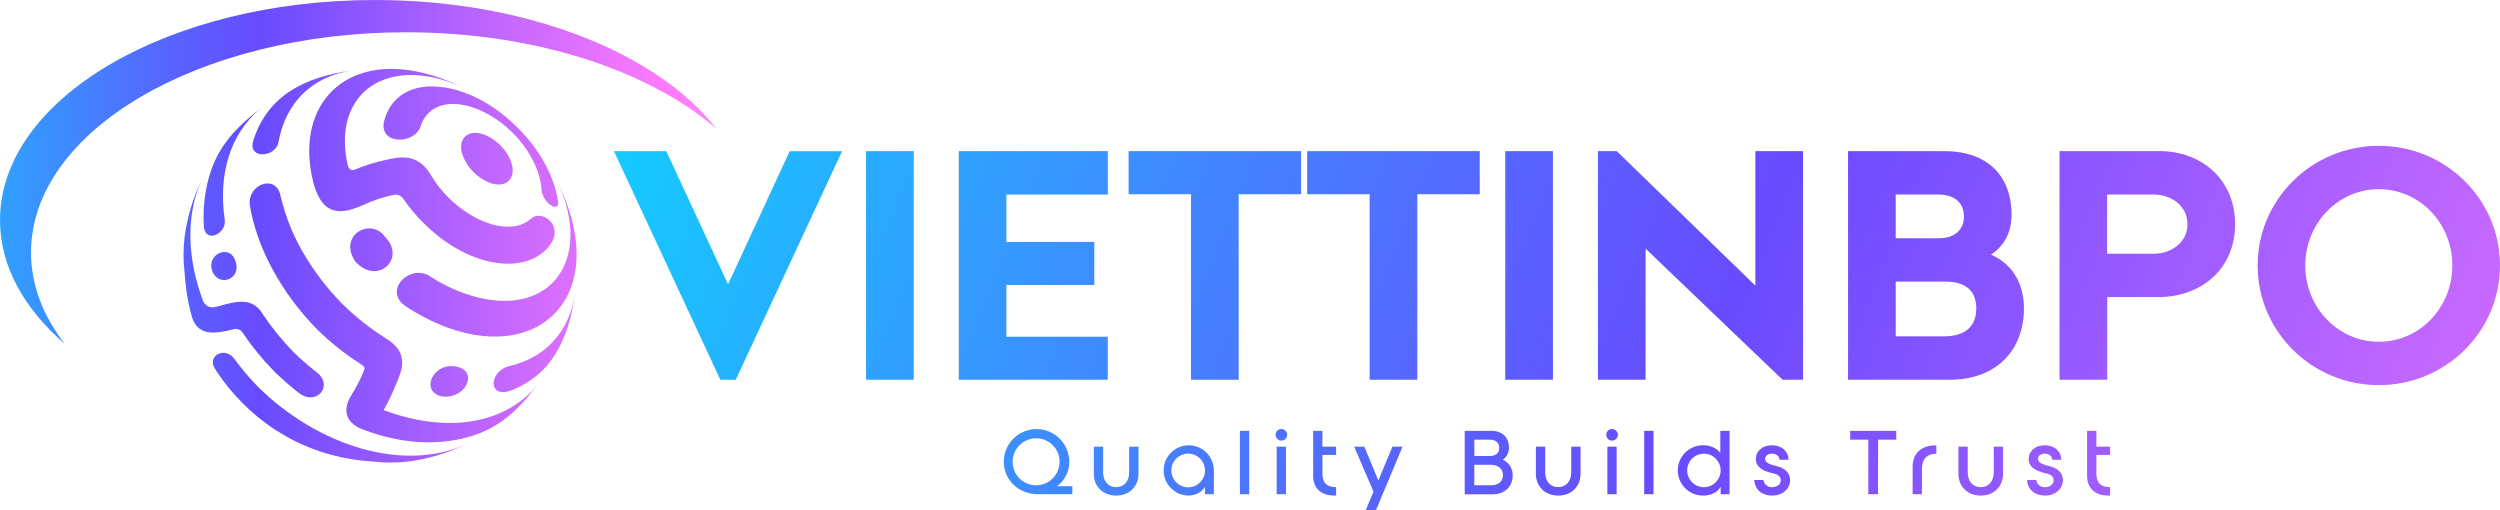 <?xml version="1.0" encoding="UTF-8"?> <svg xmlns="http://www.w3.org/2000/svg" width="250" height="51" viewBox="0 0 250 51" fill="none"><path d="M48.799 13.622C46.992 12.732 45.665 13.711 46.248 15.497C46.488 16.142 46.864 16.727 47.35 17.213C47.836 17.7 48.421 18.076 49.065 18.315C50.846 18.896 51.828 17.57 50.935 15.761C50.463 14.849 49.72 14.106 48.809 13.633L48.799 13.622Z" fill="url(#paint0_linear_75_320)"></path><path d="M31.341 18.277C32.1 21.133 33.601 21.71 36.161 20.565L36.312 20.503C37.289 20.045 38.316 19.703 39.373 19.484C39.546 19.449 39.726 19.464 39.891 19.529C40.056 19.593 40.2 19.703 40.304 19.846C40.311 19.856 40.319 19.866 40.327 19.875C40.911 20.733 41.577 21.531 42.315 22.259C47.122 27.11 53.172 27.555 55.208 24.188C56.224 22.317 54.05 20.948 53.102 21.868C51.137 23.605 47.466 22.366 44.826 19.739C44.164 19.073 43.584 18.329 43.099 17.524C41.76 15.182 39.796 15.721 38.52 16.006C37.502 16.223 36.505 16.535 35.544 16.936V16.936C35.096 17.132 34.868 16.891 34.766 16.47C33.163 9.25 38.782 5.383 46.182 8.703C35.908 3.752 29.124 9.578 31.341 18.277Z" fill="url(#paint1_linear_75_320)"></path><path d="M38.287 23.413C36.645 21.823 33.822 23.788 35.58 26.208C37.749 28.511 40.532 25.937 38.633 23.828V23.815C38.51 23.692 38.397 23.556 38.287 23.413Z" fill="url(#paint2_linear_75_320)"></path><path d="M38.389 12.192C37.942 14.518 41.482 14.437 42.064 12.635C42.064 12.605 42.081 12.575 42.092 12.545C42.102 12.515 42.092 12.545 42.092 12.545C42.214 12.174 42.404 11.828 42.651 11.526C44.403 9.397 48.423 10.438 51.276 13.288C52.887 14.906 53.92 16.906 54.128 18.639C54.139 18.654 54.162 19.088 54.162 19.109C54.417 20.452 55.938 21.27 55.812 20.174C55.402 17.379 53.765 14.765 51.773 12.781C49.762 10.753 47.213 9.203 44.569 8.763C41.095 8.182 38.988 9.731 38.389 12.192Z" fill="url(#paint3_linear_75_320)"></path><path d="M47.67 29.715C46.056 29.285 44.518 28.606 43.112 27.702V27.702L43.036 27.651L42.898 27.564C40.87 26.412 38.265 29.117 40.604 30.65C40.721 30.729 40.838 30.805 40.959 30.88C52.319 37.965 61.754 30.667 55.84 18.373C59.226 25.931 55.151 31.631 47.67 29.715Z" fill="url(#paint4_linear_75_320)"></path><path d="M23.467 25.897C22.849 24.547 20.897 25.324 21.148 26.831C21.182 26.944 21.218 27.059 21.256 27.172C21.915 28.741 24.139 27.917 23.567 26.172C23.566 26.167 23.566 26.162 23.567 26.157L23.467 25.897Z" fill="url(#paint5_linear_75_320)"></path><path d="M21.754 33.242C22.32 33.165 22.881 33.053 23.433 32.908V32.908C23.591 32.877 23.754 32.895 23.901 32.96C24.047 33.024 24.171 33.131 24.256 33.268C25.195 34.654 26.257 35.953 27.43 37.148C28.207 37.911 29.028 38.629 29.887 39.298C31.662 40.666 33.471 38.512 31.577 37.154C30.805 36.549 30.065 35.903 29.362 35.218C28.237 34.063 27.216 32.81 26.314 31.474V31.474C26.314 31.468 26.314 31.464 26.314 31.459C26.25 31.367 26.191 31.273 26.129 31.182C25.238 29.96 24.039 30.047 22.587 30.42C22.217 30.531 21.826 30.633 21.429 30.72C21.196 30.761 20.956 30.72 20.75 30.604C20.545 30.487 20.386 30.302 20.302 30.081C18.748 25.931 18.55 21.623 20.142 18.045C19.285 19.833 18.716 21.747 18.457 23.713C18.317 24.893 18.317 26.085 18.457 27.265C18.503 27.904 18.565 28.491 18.635 29.03C18.761 29.966 18.959 30.891 19.226 31.797C19.747 33.389 21.159 33.287 21.758 33.227L21.754 33.242Z" fill="url(#paint6_linear_75_320)"></path><path d="M25.855 38.738C25.013 37.88 24.231 36.965 23.516 35.999V35.999C22.532 34.526 20.753 35.59 21.426 36.752L21.656 37.133C23.182 39.436 25.153 41.409 27.453 42.937C28.973 43.859 29.001 43.878 29.843 44.274C31.643 45.123 33.561 45.696 35.532 45.977C36.067 46.045 36.664 46.107 37.294 46.154C38.472 46.293 39.662 46.293 40.84 46.154V46.154C42.805 45.895 44.717 45.325 46.503 44.466C40.276 47.237 31.818 44.578 25.855 38.738Z" fill="url(#paint7_linear_75_320)"></path><path d="M22.466 21.923C21.849 17.577 22.891 13.511 26.046 10.855C23.312 12.984 21.509 14.931 20.718 18.415C20.404 19.828 20.293 21.279 20.391 22.724C20.597 24.384 22.723 23.324 22.466 21.923Z" fill="url(#paint8_linear_75_320)"></path><path d="M38.367 41.009C38.844 40.161 39.265 39.283 39.628 38.38C40.074 37.274 41.095 35.335 38.601 33.845C37.015 32.85 35.543 31.684 34.211 30.367C32.833 28.967 31.62 27.413 30.597 25.735C29.401 23.805 28.533 21.69 28.029 19.475V19.475C27.543 17.419 24.764 18.411 24.972 20.497C25.697 24.841 28.174 29.324 31.681 32.91C33.015 34.219 34.479 35.387 36.05 36.397V36.397C36.492 36.682 36.503 36.778 36.375 37.12C36.029 37.951 35.615 38.752 35.138 39.515V39.515C34.617 40.339 34.031 41.928 36.042 42.85C39.356 44.163 42.844 44.625 46.169 43.87C49.647 43.08 51.592 41.273 53.718 38.536C50.189 42.716 44.218 43.208 38.367 41.009Z" fill="url(#paint9_linear_75_320)"></path><path d="M51.086 36.575H51.065L50.84 36.629C48.977 37.161 48.756 39.694 50.874 39.13C55.159 37.591 56.879 33.915 57.513 29.351C56.926 33.272 54.464 35.724 51.086 36.575Z" fill="url(#paint10_linear_75_320)"></path><path d="M27.849 14.22C28.512 10.457 31.027 7.667 35.219 7.039C30.495 7.694 26.724 9.518 25.298 14.159C24.828 15.94 27.574 15.751 27.849 14.22Z" fill="url(#paint11_linear_75_320)"></path><path d="M45.431 36.631H45.41C43.238 36.35 41.977 39.221 44.258 39.655H44.305C46.584 39.868 47.815 37.205 45.772 36.69L45.431 36.631Z" fill="url(#paint12_linear_75_320)"></path><path d="M3.102 25.246C3.102 13.086 19.896 3.229 40.612 3.229C53.505 3.229 64.881 7.047 71.633 12.864C65.712 5.274 52.662 0 37.508 0C16.794 0 0 9.857 0 22.017C0 26.606 2.394 30.863 6.488 34.398C4.315 31.61 3.102 28.521 3.102 25.246Z" fill="url(#paint13_linear_75_320)"></path><path d="M72.806 28.43L78.971 15.118H84.209L73.578 37.974H72.032L61.392 15.112H66.628L72.806 28.43Z" fill="url(#paint14_linear_75_320)"></path><path d="M86.605 37.974V15.112H91.371V37.974H86.605Z" fill="url(#paint15_linear_75_320)"></path><path d="M100.638 24.194H109.432V28.496H100.638V33.672H110.776V37.974H95.876V15.112H110.78V19.454H100.638V24.194Z" fill="url(#paint16_linear_75_320)"></path><path d="M123.869 37.974H119.103V19.422H112.859V15.112H130.113V19.422H123.869V37.974Z" fill="url(#paint17_linear_75_320)"></path><path d="M141.73 37.974H136.964V19.422H130.719V15.112H147.974V19.422H141.73V37.974Z" fill="url(#paint18_linear_75_320)"></path><path d="M150.527 37.974V15.112H155.293V37.974H150.527Z" fill="url(#paint19_linear_75_320)"></path><path d="M175.536 28.564V15.112H180.304V37.974H178.255L164.56 24.867V37.974H159.792V15.112H161.673L175.536 28.564Z" fill="url(#paint20_linear_75_320)"></path><path d="M194.977 37.974H184.804V15.112H194.473C198.635 15.112 201.152 17.5 201.152 21.465C201.152 23.145 200.514 24.524 199.105 25.465C201.252 26.406 202.394 28.355 202.394 30.843C202.394 35.017 199.641 37.974 194.977 37.974ZM189.571 23.824H193.878C195.387 23.824 196.395 23.051 196.395 21.64C196.395 20.229 195.378 19.454 193.878 19.454H189.571V23.824ZM194.539 28.16H189.571V33.63H194.439C196.252 33.63 197.628 32.857 197.628 30.841C197.628 28.866 196.286 28.16 194.539 28.16V28.16Z" fill="url(#paint21_linear_75_320)"></path><path d="M223.512 22.413C223.512 26.916 220.111 29.707 215.825 29.707H210.723V37.974H205.955V15.112H215.986C220.121 15.112 223.512 17.943 223.512 22.413ZM218.746 22.413C218.746 20.597 217.134 19.454 215.389 19.454H210.712V25.371H215.389C217.134 25.371 218.75 24.228 218.75 22.413H218.746Z" fill="url(#paint22_linear_75_320)"></path><path d="M237.883 38.512C231.201 38.512 225.765 33.168 225.765 26.546C225.765 19.924 231.203 14.582 237.883 14.582C244.562 14.582 250 19.927 250 26.546C250 33.166 244.562 38.512 237.883 38.512ZM237.883 18.918C233.82 18.918 230.529 22.323 230.529 26.546C230.529 30.769 233.82 34.177 237.883 34.177C241.945 34.177 245.234 30.782 245.234 26.546C245.234 22.311 241.943 18.918 237.883 18.918Z" fill="url(#paint23_linear_75_320)"></path><path d="M107.232 49.419H103.78C101.837 49.419 100.378 47.973 100.378 46.185C100.379 45.316 100.724 44.481 101.339 43.867C101.953 43.252 102.787 42.906 103.655 42.907C104.524 42.907 105.357 43.253 105.972 43.868C106.586 44.483 106.931 45.318 106.93 46.188C106.929 46.658 106.82 47.123 106.61 47.544C106.401 47.966 106.097 48.333 105.723 48.618H107.239L107.232 49.419ZM103.661 43.829C103.194 43.819 102.735 43.947 102.342 44.199C101.949 44.451 101.64 44.814 101.454 45.242C101.267 45.67 101.213 46.145 101.297 46.604C101.381 47.064 101.6 47.488 101.925 47.822C102.251 48.157 102.669 48.387 103.126 48.483C103.582 48.578 104.057 48.536 104.489 48.361C104.922 48.185 105.292 47.885 105.554 47.498C105.815 47.111 105.955 46.655 105.957 46.188C105.961 45.571 105.723 44.977 105.293 44.536C104.863 44.094 104.276 43.84 103.661 43.829V43.829Z" fill="url(#paint24_linear_75_320)"></path><path d="M109.383 44.668H110.312V47.222C110.312 48.088 110.789 48.712 111.616 48.712C112.443 48.712 112.919 48.088 112.919 47.222V44.668H113.848V47.377C113.848 48.616 112.974 49.557 111.616 49.557C110.257 49.557 109.383 48.616 109.383 47.377V44.668Z" fill="url(#paint25_linear_75_320)"></path><path d="M121.386 49.419H120.495V48.682C120.168 49.259 119.471 49.557 118.795 49.557C118.301 49.541 117.823 49.381 117.42 49.094C117.017 48.808 116.707 48.41 116.529 47.948C116.351 47.487 116.313 46.983 116.42 46.5C116.526 46.017 116.773 45.576 117.128 45.233C117.483 44.889 117.932 44.658 118.418 44.568C118.904 44.478 119.405 44.534 119.86 44.728C120.314 44.922 120.701 45.246 120.973 45.66C121.244 46.073 121.388 46.557 121.386 47.052V49.419ZM117.134 47.039C117.133 47.373 117.23 47.7 117.414 47.978C117.598 48.256 117.86 48.474 118.168 48.602C118.475 48.731 118.814 48.766 119.141 48.702C119.468 48.638 119.769 48.478 120.006 48.242C120.242 48.007 120.403 47.707 120.469 47.38C120.534 47.052 120.502 46.713 120.374 46.404C120.247 46.096 120.031 45.832 119.754 45.646C119.477 45.461 119.151 45.362 118.818 45.362C118.373 45.362 117.946 45.539 117.631 45.853C117.316 46.167 117.137 46.593 117.134 47.039V47.039Z" fill="url(#paint26_linear_75_320)"></path><path d="M123.99 49.419V43.084H124.921V49.419H123.99Z" fill="url(#paint27_linear_75_320)"></path><path d="M128.131 42.897C128.247 42.896 128.36 42.929 128.457 42.992C128.554 43.056 128.63 43.147 128.674 43.254C128.719 43.36 128.732 43.478 128.709 43.592C128.687 43.705 128.632 43.81 128.55 43.892C128.469 43.974 128.365 44.03 128.251 44.052C128.138 44.075 128.02 44.063 127.913 44.018C127.807 43.974 127.716 43.898 127.652 43.802C127.588 43.705 127.554 43.592 127.555 43.476C127.556 43.323 127.617 43.177 127.725 43.069C127.833 42.96 127.979 42.899 128.131 42.897V42.897ZM128.597 44.668V49.419H127.666V44.668H128.597Z" fill="url(#paint28_linear_75_320)"></path><path d="M132.243 47.377C132.243 48.291 132.7 48.718 133.612 48.718V49.557H133.463C132.011 49.557 131.314 48.748 131.314 47.573V43.084H132.243V44.668H133.612V45.496H132.243V47.377Z" fill="url(#paint29_linear_75_320)"></path><path d="M136.431 44.668L137.836 48.048L139.243 44.668H140.257L137.604 51H136.582L137.351 49.167L135.417 44.668H136.431Z" fill="url(#paint30_linear_75_320)"></path><path d="M146.471 43.084H149.133C150.23 43.084 150.899 43.723 150.899 44.787C150.9 45.019 150.845 45.248 150.739 45.454C150.632 45.66 150.477 45.837 150.287 45.971C150.581 46.107 150.831 46.326 151.005 46.6C151.179 46.874 151.272 47.193 151.271 47.518C151.271 48.68 150.463 49.434 149.207 49.434H146.471V43.084ZM149.022 43.97H147.432V45.598H149.022C149.579 45.598 149.923 45.291 149.923 44.789C149.923 44.287 149.577 43.97 149.022 43.97V43.97ZM147.43 48.529H149.075C149.83 48.529 150.293 48.156 150.293 47.505C150.293 46.854 149.783 46.479 149.086 46.479H147.43V48.529Z" fill="url(#paint31_linear_75_320)"></path><path d="M153.588 44.668H154.52V47.222C154.52 48.088 154.994 48.712 155.821 48.712C156.648 48.712 157.124 48.088 157.124 47.222V44.668H158.055V47.377C158.055 48.616 157.179 49.557 155.821 49.557C154.462 49.557 153.588 48.616 153.588 47.377V44.668Z" fill="url(#paint32_linear_75_320)"></path><path d="M161.199 42.897C161.315 42.896 161.428 42.929 161.525 42.992C161.621 43.056 161.697 43.147 161.742 43.254C161.787 43.36 161.799 43.478 161.777 43.592C161.755 43.705 161.7 43.81 161.618 43.892C161.536 43.974 161.432 44.03 161.319 44.052C161.205 44.075 161.088 44.063 160.981 44.018C160.874 43.974 160.783 43.898 160.719 43.802C160.656 43.705 160.622 43.592 160.623 43.476C160.624 43.323 160.685 43.177 160.793 43.069C160.9 42.96 161.046 42.899 161.199 42.897V42.897ZM161.665 44.668V49.419H160.736V44.668H161.665Z" fill="url(#paint33_linear_75_320)"></path><path d="M164.42 49.419V43.084H165.351V49.419H164.42Z" fill="url(#paint34_linear_75_320)"></path><path d="M172.03 43.084H172.959V49.419H172.066V48.682C171.76 49.25 171.052 49.557 170.366 49.557C170.03 49.567 169.695 49.509 169.382 49.387C169.069 49.265 168.783 49.081 168.542 48.847C168.301 48.612 168.109 48.332 167.978 48.022C167.847 47.712 167.78 47.379 167.78 47.042C167.78 46.706 167.847 46.373 167.978 46.062C168.109 45.752 168.301 45.472 168.542 45.237C168.783 45.003 169.069 44.819 169.382 44.697C169.695 44.575 170.03 44.518 170.366 44.527C170.681 44.523 170.993 44.588 171.281 44.716C171.569 44.845 171.825 45.035 172.032 45.272L172.03 43.084ZM170.383 45.366C170.052 45.368 169.728 45.468 169.454 45.653C169.179 45.839 168.966 46.101 168.841 46.408C168.715 46.715 168.684 47.052 168.75 47.377C168.815 47.702 168.976 48 169.211 48.234C169.446 48.467 169.745 48.626 170.07 48.689C170.395 48.753 170.732 48.719 171.037 48.591C171.343 48.463 171.603 48.247 171.787 47.971C171.97 47.695 172.067 47.37 172.066 47.039C172.064 46.594 171.885 46.168 171.569 45.855C171.254 45.541 170.827 45.365 170.383 45.366Z" fill="url(#paint35_linear_75_320)"></path><path d="M176.348 48.001C176.376 48.208 176.48 48.396 176.641 48.529C176.801 48.662 177.005 48.729 177.213 48.718C177.715 48.718 178.078 48.42 178.078 48.039C178.078 47.658 177.817 47.452 177.37 47.35C176.307 47.118 175.585 46.711 175.585 45.915C175.585 45.119 176.222 44.527 177.194 44.527C178.165 44.527 178.831 45.115 178.861 45.981H177.949C177.929 45.598 177.64 45.366 177.194 45.366C176.83 45.366 176.516 45.562 176.516 45.898C176.516 46.288 177.045 46.464 177.651 46.605C178.423 46.792 179.007 47.243 179.007 47.992C179.007 48.867 178.301 49.557 177.213 49.557C176.246 49.557 175.483 48.999 175.427 48.001H176.348Z" fill="url(#paint36_linear_75_320)"></path><path d="M187.802 49.419H186.832V43.97H185.019V43.084H189.626V43.97H187.812L187.802 49.419Z" fill="url(#paint37_linear_75_320)"></path><path d="M193.635 44.527V45.366C192.751 45.366 192.194 45.86 192.194 46.93V49.419H191.263V46.651C191.263 45.355 192.147 44.536 193.506 44.536L193.635 44.527Z" fill="url(#paint38_linear_75_320)"></path><path d="M195.842 44.668H196.771V47.222C196.771 48.088 197.245 48.712 198.074 48.712C198.903 48.712 199.375 48.088 199.375 47.222V44.668H200.306V47.377C200.306 48.616 199.432 49.557 198.074 49.557C196.716 49.557 195.842 48.616 195.842 47.377V44.668Z" fill="url(#paint39_linear_75_320)"></path><path d="M203.629 48.001C203.657 48.208 203.761 48.396 203.922 48.529C204.082 48.662 204.286 48.729 204.494 48.718C204.996 48.718 205.359 48.42 205.359 48.039C205.359 47.658 205.098 47.452 204.651 47.35C203.588 47.118 202.866 46.711 202.866 45.915C202.866 45.119 203.503 44.527 204.475 44.527C205.446 44.527 206.112 45.115 206.139 45.981H205.227C205.21 45.598 204.921 45.366 204.475 45.366C204.111 45.366 203.797 45.562 203.797 45.898C203.797 46.288 204.326 46.464 204.93 46.605C205.704 46.792 206.288 47.243 206.288 47.992C206.288 48.867 205.582 49.557 204.494 49.557C203.527 49.557 202.764 48.999 202.708 48.001H203.629Z" fill="url(#paint40_linear_75_320)"></path><path d="M209.639 47.377C209.639 48.291 210.096 48.718 211.008 48.718V49.557H210.859C209.407 49.557 208.71 48.748 208.71 47.573V43.084H209.639V44.668H211.008V45.496H209.639V47.377Z" fill="url(#paint41_linear_75_320)"></path><defs><linearGradient id="paint0_linear_75_320" x1="-15.823" y1="15.872" x2="106.966" y2="15.872" gradientUnits="userSpaceOnUse"><stop stop-color="#08DEFF"></stop><stop offset="0.13" stop-color="#30A0FF"></stop><stop offset="0.27" stop-color="#5863FF"></stop><stop offset="0.34" stop-color="#684BFF"></stop><stop offset="0.67" stop-color="#FF7AFF"></stop><stop offset="1" stop-color="#F3D2B1"></stop></linearGradient><linearGradient id="paint1_linear_75_320" x1="-15.823" y1="16.625" x2="106.966" y2="16.625" gradientUnits="userSpaceOnUse"><stop stop-color="#08DEFF"></stop><stop offset="0.13" stop-color="#30A0FF"></stop><stop offset="0.27" stop-color="#5863FF"></stop><stop offset="0.34" stop-color="#684BFF"></stop><stop offset="0.67" stop-color="#FF7AFF"></stop><stop offset="1" stop-color="#F3D2B1"></stop></linearGradient><linearGradient id="paint2_linear_75_320" x1="-15.823" y1="24.984" x2="106.966" y2="24.984" gradientUnits="userSpaceOnUse"><stop stop-color="#08DEFF"></stop><stop offset="0.13" stop-color="#30A0FF"></stop><stop offset="0.27" stop-color="#5863FF"></stop><stop offset="0.34" stop-color="#684BFF"></stop><stop offset="0.67" stop-color="#FF7AFF"></stop><stop offset="1" stop-color="#F3D2B1"></stop></linearGradient><linearGradient id="paint3_linear_75_320" x1="-15.823" y1="14.657" x2="106.966" y2="14.657" gradientUnits="userSpaceOnUse"><stop stop-color="#08DEFF"></stop><stop offset="0.13" stop-color="#30A0FF"></stop><stop offset="0.27" stop-color="#5863FF"></stop><stop offset="0.34" stop-color="#684BFF"></stop><stop offset="0.67" stop-color="#FF7AFF"></stop><stop offset="1" stop-color="#F3D2B1"></stop></linearGradient><linearGradient id="paint4_linear_75_320" x1="-15.823" y1="26.023" x2="106.966" y2="26.023" gradientUnits="userSpaceOnUse"><stop stop-color="#08DEFF"></stop><stop offset="0.13" stop-color="#30A0FF"></stop><stop offset="0.27" stop-color="#5863FF"></stop><stop offset="0.34" stop-color="#684BFF"></stop><stop offset="0.67" stop-color="#FF7AFF"></stop><stop offset="1" stop-color="#F3D2B1"></stop></linearGradient><linearGradient id="paint5_linear_75_320" x1="-15.823" y1="26.604" x2="106.966" y2="26.604" gradientUnits="userSpaceOnUse"><stop stop-color="#08DEFF"></stop><stop offset="0.13" stop-color="#30A0FF"></stop><stop offset="0.27" stop-color="#5863FF"></stop><stop offset="0.34" stop-color="#684BFF"></stop><stop offset="0.67" stop-color="#FF7AFF"></stop><stop offset="1" stop-color="#F3D2B1"></stop></linearGradient><linearGradient id="paint6_linear_75_320" x1="-15.823" y1="28.896" x2="106.966" y2="28.896" gradientUnits="userSpaceOnUse"><stop stop-color="#08DEFF"></stop><stop offset="0.13" stop-color="#30A0FF"></stop><stop offset="0.27" stop-color="#5863FF"></stop><stop offset="0.34" stop-color="#684BFF"></stop><stop offset="0.67" stop-color="#FF7AFF"></stop><stop offset="1" stop-color="#F3D2B1"></stop></linearGradient><linearGradient id="paint7_linear_75_320" x1="-15.823" y1="40.76" x2="106.966" y2="40.76" gradientUnits="userSpaceOnUse"><stop stop-color="#08DEFF"></stop><stop offset="0.13" stop-color="#30A0FF"></stop><stop offset="0.27" stop-color="#5863FF"></stop><stop offset="0.34" stop-color="#684BFF"></stop><stop offset="0.67" stop-color="#FF7AFF"></stop><stop offset="1" stop-color="#F3D2B1"></stop></linearGradient><linearGradient id="paint8_linear_75_320" x1="-15.823" y1="17.198" x2="106.966" y2="17.198" gradientUnits="userSpaceOnUse"><stop stop-color="#08DEFF"></stop><stop offset="0.13" stop-color="#30A0FF"></stop><stop offset="0.27" stop-color="#5863FF"></stop><stop offset="0.34" stop-color="#684BFF"></stop><stop offset="0.67" stop-color="#FF7AFF"></stop><stop offset="1" stop-color="#F3D2B1"></stop></linearGradient><linearGradient id="paint9_linear_75_320" x1="-15.823" y1="31.288" x2="106.966" y2="31.288" gradientUnits="userSpaceOnUse"><stop stop-color="#08DEFF"></stop><stop offset="0.13" stop-color="#30A0FF"></stop><stop offset="0.27" stop-color="#5863FF"></stop><stop offset="0.34" stop-color="#684BFF"></stop><stop offset="0.67" stop-color="#FF7AFF"></stop><stop offset="1" stop-color="#F3D2B1"></stop></linearGradient><linearGradient id="paint10_linear_75_320" x1="-15.823" y1="34.287" x2="106.966" y2="34.287" gradientUnits="userSpaceOnUse"><stop stop-color="#08DEFF"></stop><stop offset="0.13" stop-color="#30A0FF"></stop><stop offset="0.27" stop-color="#5863FF"></stop><stop offset="0.34" stop-color="#684BFF"></stop><stop offset="0.67" stop-color="#FF7AFF"></stop><stop offset="1" stop-color="#F3D2B1"></stop></linearGradient><linearGradient id="paint11_linear_75_320" x1="-15.823" y1="11.234" x2="106.966" y2="11.234" gradientUnits="userSpaceOnUse"><stop stop-color="#08DEFF"></stop><stop offset="0.13" stop-color="#30A0FF"></stop><stop offset="0.27" stop-color="#5863FF"></stop><stop offset="0.34" stop-color="#684BFF"></stop><stop offset="0.67" stop-color="#FF7AFF"></stop><stop offset="1" stop-color="#F3D2B1"></stop></linearGradient><linearGradient id="paint12_linear_75_320" x1="-15.823" y1="38.14" x2="106.966" y2="38.14" gradientUnits="userSpaceOnUse"><stop stop-color="#08DEFF"></stop><stop offset="0.13" stop-color="#30A0FF"></stop><stop offset="0.27" stop-color="#5863FF"></stop><stop offset="0.34" stop-color="#684BFF"></stop><stop offset="0.67" stop-color="#FF7AFF"></stop><stop offset="1" stop-color="#F3D2B1"></stop></linearGradient><linearGradient id="paint13_linear_75_320" x1="-15.823" y1="17.198" x2="106.966" y2="17.198" gradientUnits="userSpaceOnUse"><stop stop-color="#08DEFF"></stop><stop offset="0.13" stop-color="#30A0FF"></stop><stop offset="0.27" stop-color="#5863FF"></stop><stop offset="0.34" stop-color="#684BFF"></stop><stop offset="0.67" stop-color="#FF7AFF"></stop><stop offset="1" stop-color="#F3D2B1"></stop></linearGradient><linearGradient id="paint14_linear_75_320" x1="45.838" y1="13.595" x2="272.504" y2="104.292" gradientUnits="userSpaceOnUse"><stop stop-color="#08DEFF"></stop><stop offset="0.2" stop-color="#30A0FF"></stop><stop offset="0.41" stop-color="#5863FF"></stop><stop offset="0.51" stop-color="#684BFF"></stop><stop offset="0.97" stop-color="#FF7AFF"></stop></linearGradient><linearGradient id="paint15_linear_75_320" x1="47.339" y1="9.84" x2="274.007" y2="100.537" gradientUnits="userSpaceOnUse"><stop stop-color="#08DEFF"></stop><stop offset="0.2" stop-color="#30A0FF"></stop><stop offset="0.41" stop-color="#5863FF"></stop><stop offset="0.51" stop-color="#684BFF"></stop><stop offset="0.97" stop-color="#FF7AFF"></stop></linearGradient><linearGradient id="paint16_linear_75_320" x1="49.322" y1="4.887" x2="275.989" y2="95.582" gradientUnits="userSpaceOnUse"><stop stop-color="#08DEFF"></stop><stop offset="0.2" stop-color="#30A0FF"></stop><stop offset="0.41" stop-color="#5863FF"></stop><stop offset="0.51" stop-color="#684BFF"></stop><stop offset="0.97" stop-color="#FF7AFF"></stop></linearGradient><linearGradient id="paint17_linear_75_320" x1="52.266" y1="-2.471" x2="278.933" y2="88.226" gradientUnits="userSpaceOnUse"><stop stop-color="#08DEFF"></stop><stop offset="0.2" stop-color="#30A0FF"></stop><stop offset="0.41" stop-color="#5863FF"></stop><stop offset="0.51" stop-color="#684BFF"></stop><stop offset="0.97" stop-color="#FF7AFF"></stop></linearGradient><linearGradient id="paint18_linear_75_320" x1="54.736" y1="-8.644" x2="281.403" y2="82.052" gradientUnits="userSpaceOnUse"><stop stop-color="#08DEFF"></stop><stop offset="0.2" stop-color="#30A0FF"></stop><stop offset="0.41" stop-color="#5863FF"></stop><stop offset="0.51" stop-color="#684BFF"></stop><stop offset="0.97" stop-color="#FF7AFF"></stop></linearGradient><linearGradient id="paint19_linear_75_320" x1="56.18" y1="-12.254" x2="282.847" y2="78.444" gradientUnits="userSpaceOnUse"><stop stop-color="#08DEFF"></stop><stop offset="0.2" stop-color="#30A0FF"></stop><stop offset="0.41" stop-color="#5863FF"></stop><stop offset="0.51" stop-color="#684BFF"></stop><stop offset="0.97" stop-color="#FF7AFF"></stop></linearGradient><linearGradient id="paint20_linear_75_320" x1="58.55" y1="-18.177" x2="285.217" y2="72.521" gradientUnits="userSpaceOnUse"><stop stop-color="#08DEFF"></stop><stop offset="0.2" stop-color="#30A0FF"></stop><stop offset="0.41" stop-color="#5863FF"></stop><stop offset="0.51" stop-color="#684BFF"></stop><stop offset="0.97" stop-color="#FF7AFF"></stop></linearGradient><linearGradient id="paint21_linear_75_320" x1="61.38" y1="-25.248" x2="288.047" y2="65.45" gradientUnits="userSpaceOnUse"><stop stop-color="#08DEFF"></stop><stop offset="0.2" stop-color="#30A0FF"></stop><stop offset="0.41" stop-color="#5863FF"></stop><stop offset="0.51" stop-color="#684BFF"></stop><stop offset="0.97" stop-color="#FF7AFF"></stop></linearGradient><linearGradient id="paint22_linear_75_320" x1="64.324" y1="-32.608" x2="290.991" y2="58.09" gradientUnits="userSpaceOnUse"><stop stop-color="#08DEFF"></stop><stop offset="0.2" stop-color="#30A0FF"></stop><stop offset="0.41" stop-color="#5863FF"></stop><stop offset="0.51" stop-color="#684BFF"></stop><stop offset="0.97" stop-color="#FF7AFF"></stop></linearGradient><linearGradient id="paint23_linear_75_320" x1="67.931" y1="-41.622" x2="294.598" y2="49.073" gradientUnits="userSpaceOnUse"><stop stop-color="#08DEFF"></stop><stop offset="0.2" stop-color="#30A0FF"></stop><stop offset="0.41" stop-color="#5863FF"></stop><stop offset="0.51" stop-color="#684BFF"></stop><stop offset="0.97" stop-color="#FF7AFF"></stop></linearGradient><linearGradient id="paint24_linear_75_320" x1="42.602" y1="21.678" x2="269.271" y2="112.376" gradientUnits="userSpaceOnUse"><stop stop-color="#08DEFF"></stop><stop offset="0.2" stop-color="#30A0FF"></stop><stop offset="0.41" stop-color="#5863FF"></stop><stop offset="0.51" stop-color="#684BFF"></stop><stop offset="0.97" stop-color="#FF7AFF"></stop></linearGradient><linearGradient id="paint25_linear_75_320" x1="43.497" y1="19.444" x2="270.166" y2="110.139" gradientUnits="userSpaceOnUse"><stop stop-color="#08DEFF"></stop><stop offset="0.2" stop-color="#30A0FF"></stop><stop offset="0.41" stop-color="#5863FF"></stop><stop offset="0.51" stop-color="#684BFF"></stop><stop offset="0.97" stop-color="#FF7AFF"></stop></linearGradient><linearGradient id="paint26_linear_75_320" x1="44.396" y1="17.198" x2="271.063" y2="107.895" gradientUnits="userSpaceOnUse"><stop stop-color="#08DEFF"></stop><stop offset="0.2" stop-color="#30A0FF"></stop><stop offset="0.41" stop-color="#5863FF"></stop><stop offset="0.51" stop-color="#684BFF"></stop><stop offset="0.97" stop-color="#FF7AFF"></stop></linearGradient><linearGradient id="paint27_linear_75_320" x1="45.451" y1="14.561" x2="272.118" y2="105.259" gradientUnits="userSpaceOnUse"><stop stop-color="#08DEFF"></stop><stop offset="0.2" stop-color="#30A0FF"></stop><stop offset="0.41" stop-color="#5863FF"></stop><stop offset="0.51" stop-color="#684BFF"></stop><stop offset="0.97" stop-color="#FF7AFF"></stop></linearGradient><linearGradient id="paint28_linear_75_320" x1="45.968" y1="13.271" x2="272.634" y2="103.966" gradientUnits="userSpaceOnUse"><stop stop-color="#08DEFF"></stop><stop offset="0.2" stop-color="#30A0FF"></stop><stop offset="0.41" stop-color="#5863FF"></stop><stop offset="0.51" stop-color="#684BFF"></stop><stop offset="0.97" stop-color="#FF7AFF"></stop></linearGradient><linearGradient id="paint29_linear_75_320" x1="46.548" y1="11.822" x2="273.215" y2="102.517" gradientUnits="userSpaceOnUse"><stop stop-color="#08DEFF"></stop><stop offset="0.2" stop-color="#30A0FF"></stop><stop offset="0.41" stop-color="#5863FF"></stop><stop offset="0.51" stop-color="#684BFF"></stop><stop offset="0.97" stop-color="#FF7AFF"></stop></linearGradient><linearGradient id="paint30_linear_75_320" x1="46.834" y1="11.1" x2="273.504" y2="101.798" gradientUnits="userSpaceOnUse"><stop stop-color="#08DEFF"></stop><stop offset="0.2" stop-color="#30A0FF"></stop><stop offset="0.41" stop-color="#5863FF"></stop><stop offset="0.51" stop-color="#684BFF"></stop><stop offset="0.97" stop-color="#FF7AFF"></stop></linearGradient><linearGradient id="paint31_linear_75_320" x1="48.709" y1="6.417" x2="275.377" y2="97.113" gradientUnits="userSpaceOnUse"><stop stop-color="#08DEFF"></stop><stop offset="0.2" stop-color="#30A0FF"></stop><stop offset="0.41" stop-color="#5863FF"></stop><stop offset="0.51" stop-color="#684BFF"></stop><stop offset="0.97" stop-color="#FF7AFF"></stop></linearGradient><linearGradient id="paint32_linear_75_320" x1="49.611" y1="4.163" x2="276.278" y2="94.861" gradientUnits="userSpaceOnUse"><stop stop-color="#08DEFF"></stop><stop offset="0.2" stop-color="#30A0FF"></stop><stop offset="0.41" stop-color="#5863FF"></stop><stop offset="0.51" stop-color="#684BFF"></stop><stop offset="0.97" stop-color="#FF7AFF"></stop></linearGradient><linearGradient id="paint33_linear_75_320" x1="50.54" y1="1.841" x2="277.209" y2="92.536" gradientUnits="userSpaceOnUse"><stop stop-color="#08DEFF"></stop><stop offset="0.2" stop-color="#30A0FF"></stop><stop offset="0.41" stop-color="#5863FF"></stop><stop offset="0.51" stop-color="#684BFF"></stop><stop offset="0.97" stop-color="#FF7AFF"></stop></linearGradient><linearGradient id="paint34_linear_75_320" x1="51.041" y1="0.587" x2="277.711" y2="91.285" gradientUnits="userSpaceOnUse"><stop stop-color="#08DEFF"></stop><stop offset="0.2" stop-color="#30A0FF"></stop><stop offset="0.41" stop-color="#5863FF"></stop><stop offset="0.51" stop-color="#684BFF"></stop><stop offset="0.97" stop-color="#FF7AFF"></stop></linearGradient><linearGradient id="paint35_linear_75_320" x1="51.917" y1="-1.603" x2="278.587" y2="89.095" gradientUnits="userSpaceOnUse"><stop stop-color="#08DEFF"></stop><stop offset="0.2" stop-color="#30A0FF"></stop><stop offset="0.41" stop-color="#5863FF"></stop><stop offset="0.51" stop-color="#684BFF"></stop><stop offset="0.97" stop-color="#FF7AFF"></stop></linearGradient><linearGradient id="paint36_linear_75_320" x1="52.471" y1="-2.984" x2="279.139" y2="87.713" gradientUnits="userSpaceOnUse"><stop stop-color="#08DEFF"></stop><stop offset="0.2" stop-color="#30A0FF"></stop><stop offset="0.41" stop-color="#5863FF"></stop><stop offset="0.51" stop-color="#684BFF"></stop><stop offset="0.97" stop-color="#FF7AFF"></stop></linearGradient><linearGradient id="paint37_linear_75_320" x1="54.271" y1="-7.479" x2="280.938" y2="83.216" gradientUnits="userSpaceOnUse"><stop stop-color="#08DEFF"></stop><stop offset="0.2" stop-color="#30A0FF"></stop><stop offset="0.41" stop-color="#5863FF"></stop><stop offset="0.51" stop-color="#684BFF"></stop><stop offset="0.97" stop-color="#FF7AFF"></stop></linearGradient><linearGradient id="paint38_linear_75_320" x1="54.605" y1="-8.318" x2="281.274" y2="82.379" gradientUnits="userSpaceOnUse"><stop stop-color="#08DEFF"></stop><stop offset="0.2" stop-color="#30A0FF"></stop><stop offset="0.41" stop-color="#5863FF"></stop><stop offset="0.51" stop-color="#684BFF"></stop><stop offset="0.97" stop-color="#FF7AFF"></stop></linearGradient><linearGradient id="paint39_linear_75_320" x1="55.455" y1="-10.44" x2="282.122" y2="80.255" gradientUnits="userSpaceOnUse"><stop stop-color="#08DEFF"></stop><stop offset="0.2" stop-color="#30A0FF"></stop><stop offset="0.41" stop-color="#5863FF"></stop><stop offset="0.51" stop-color="#684BFF"></stop><stop offset="0.97" stop-color="#FF7AFF"></stop></linearGradient><linearGradient id="paint40_linear_75_320" x1="56.243" y1="-12.413" x2="282.911" y2="78.285" gradientUnits="userSpaceOnUse"><stop stop-color="#08DEFF"></stop><stop offset="0.2" stop-color="#30A0FF"></stop><stop offset="0.41" stop-color="#5863FF"></stop><stop offset="0.51" stop-color="#684BFF"></stop><stop offset="0.97" stop-color="#FF7AFF"></stop></linearGradient><linearGradient id="paint41_linear_75_320" x1="57.251" y1="-14.929" x2="283.918" y2="75.766" gradientUnits="userSpaceOnUse"><stop stop-color="#08DEFF"></stop><stop offset="0.2" stop-color="#30A0FF"></stop><stop offset="0.41" stop-color="#5863FF"></stop><stop offset="0.51" stop-color="#684BFF"></stop><stop offset="0.97" stop-color="#FF7AFF"></stop></linearGradient></defs></svg> 